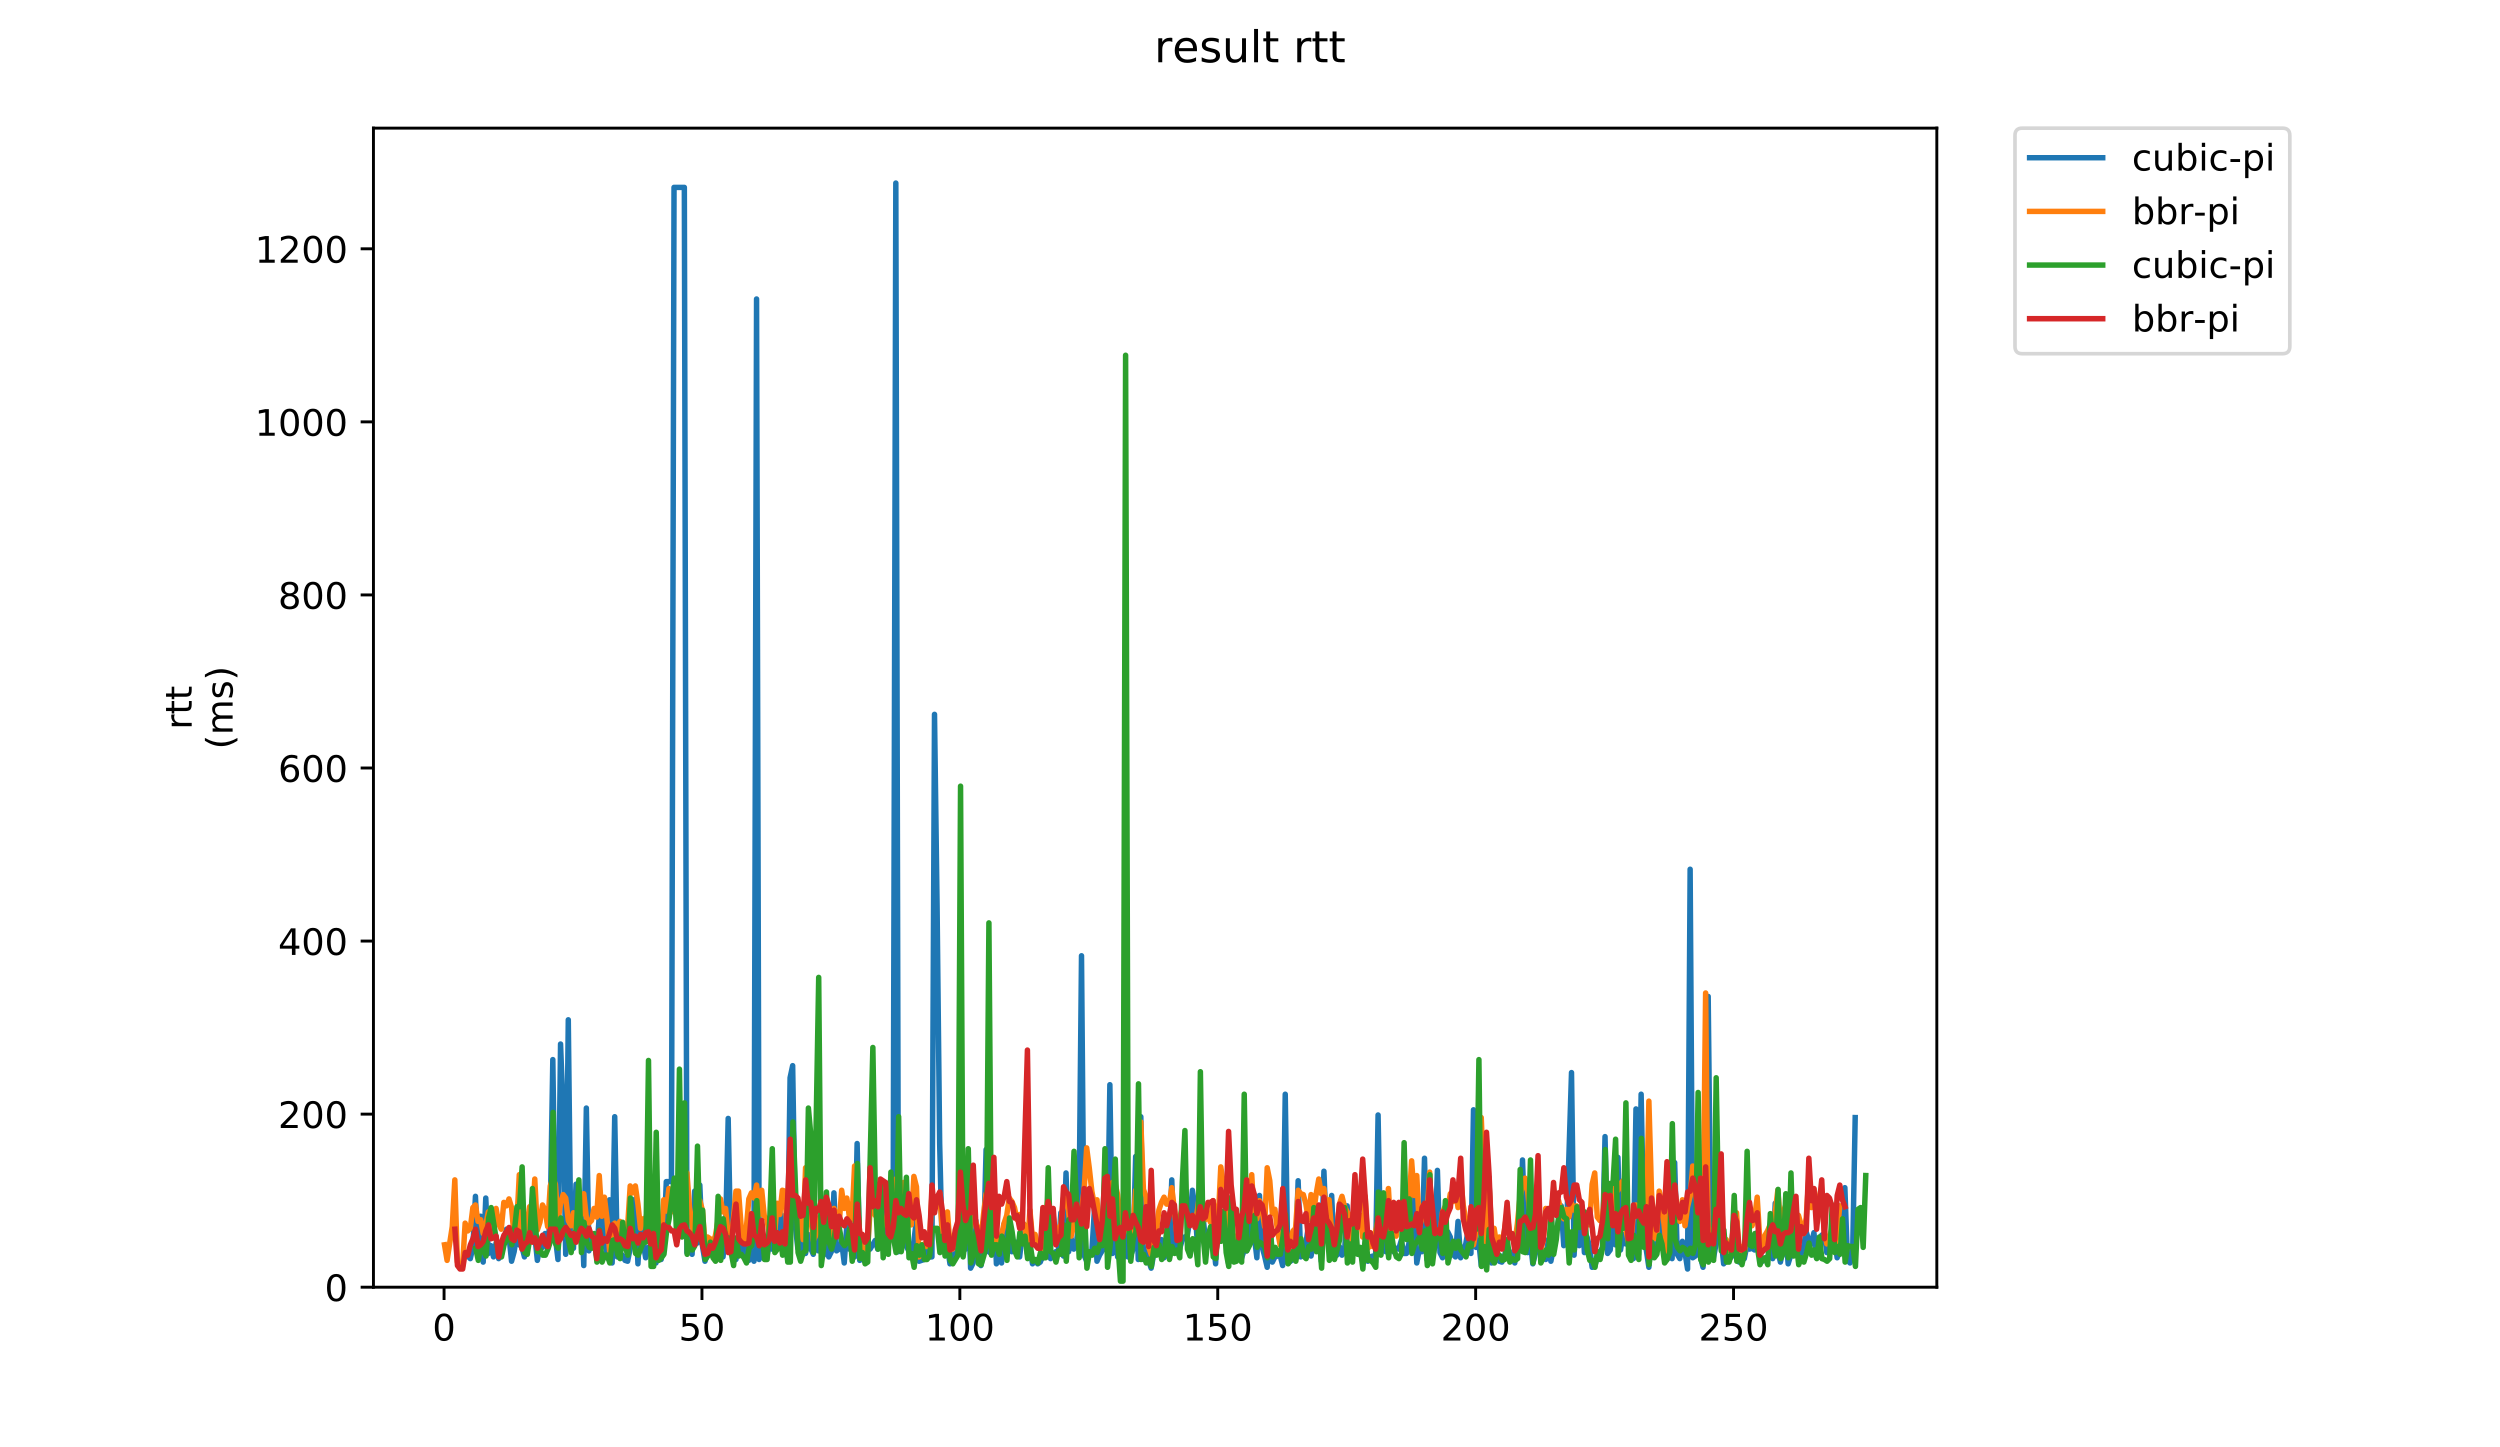 <?xml version="1.0" encoding="utf-8" standalone="no"?>
<!DOCTYPE svg PUBLIC "-//W3C//DTD SVG 1.1//EN"
  "http://www.w3.org/Graphics/SVG/1.1/DTD/svg11.dtd">
<!-- Created with matplotlib (https://matplotlib.org/) -->
<svg height="396pt" version="1.1" viewBox="0 0 684 396" width="684pt" xmlns="http://www.w3.org/2000/svg" xmlns:xlink="http://www.w3.org/1999/xlink">
 <defs>
  <style type="text/css">
*{stroke-linecap:butt;stroke-linejoin:round;}
  </style>
 </defs>
 <g id="figure_1">
  <g id="patch_1">
   <path d="M 0 396 
L 684 396 
L 684 0 
L 0 0 
z
" style="fill:#ffffff;"/>
  </g>
  <g id="axes_1">
   <g id="patch_2">
    <path d="M 102.175 352.174 
L 529.913 352.174 
L 529.913 35.062 
L 102.175 35.062 
z
" style="fill:#ffffff;"/>
   </g>
   <g id="matplotlib.axis_1">
    <g id="xtick_1">
     <g id="line2d_1">
      <defs>
       <path d="M 0 0 
L 0 3.5 
" id="m5f1f2ec9cd" style="stroke:#000000;stroke-width:0.8;"/>
      </defs>
      <g>
       <use style="stroke:#000000;stroke-width:0.8;" x="121.495" xlink:href="#m5f1f2ec9cd" y="352.174"/>
      </g>
     </g>
     <g id="text_1">
      <!-- 0 -->
      <defs>
       <path d="M 31.781 66.406 
Q 24.172 66.406 20.328 58.906 
Q 16.5 51.422 16.5 36.375 
Q 16.5 21.391 20.328 13.891 
Q 24.172 6.391 31.781 6.391 
Q 39.453 6.391 43.281 13.891 
Q 47.125 21.391 47.125 36.375 
Q 47.125 51.422 43.281 58.906 
Q 39.453 66.406 31.781 66.406 
z
M 31.781 74.219 
Q 44.047 74.219 50.516 64.516 
Q 56.984 54.828 56.984 36.375 
Q 56.984 17.969 50.516 8.266 
Q 44.047 -1.422 31.781 -1.422 
Q 19.531 -1.422 13.062 8.266 
Q 6.594 17.969 6.594 36.375 
Q 6.594 54.828 13.062 64.516 
Q 19.531 74.219 31.781 74.219 
z
" id="DejaVuSans-48"/>
      </defs>
      <g transform="translate(118.314 366.773)scale(0.1 -0.1)">
       <use xlink:href="#DejaVuSans-48"/>
      </g>
     </g>
    </g>
    <g id="xtick_2">
     <g id="line2d_2">
      <g>
       <use style="stroke:#000000;stroke-width:0.8;" x="192.055" xlink:href="#m5f1f2ec9cd" y="352.174"/>
      </g>
     </g>
     <g id="text_2">
      <!-- 50 -->
      <defs>
       <path d="M 10.797 72.906 
L 49.516 72.906 
L 49.516 64.594 
L 19.828 64.594 
L 19.828 46.734 
Q 21.969 47.469 24.109 47.828 
Q 26.266 48.188 28.422 48.188 
Q 40.625 48.188 47.75 41.5 
Q 54.891 34.812 54.891 23.391 
Q 54.891 11.625 47.562 5.094 
Q 40.234 -1.422 26.906 -1.422 
Q 22.312 -1.422 17.547 -0.641 
Q 12.797 0.141 7.719 1.703 
L 7.719 11.625 
Q 12.109 9.234 16.797 8.062 
Q 21.484 6.891 26.703 6.891 
Q 35.156 6.891 40.078 11.328 
Q 45.016 15.766 45.016 23.391 
Q 45.016 31 40.078 35.438 
Q 35.156 39.891 26.703 39.891 
Q 22.75 39.891 18.812 39.016 
Q 14.891 38.141 10.797 36.281 
z
" id="DejaVuSans-53"/>
      </defs>
      <g transform="translate(185.693 366.773)scale(0.1 -0.1)">
       <use xlink:href="#DejaVuSans-53"/>
       <use x="63.623" xlink:href="#DejaVuSans-48"/>
      </g>
     </g>
    </g>
    <g id="xtick_3">
     <g id="line2d_3">
      <g>
       <use style="stroke:#000000;stroke-width:0.8;" x="262.615" xlink:href="#m5f1f2ec9cd" y="352.174"/>
      </g>
     </g>
     <g id="text_3">
      <!-- 100 -->
      <defs>
       <path d="M 12.406 8.297 
L 28.516 8.297 
L 28.516 63.922 
L 10.984 60.406 
L 10.984 69.391 
L 28.422 72.906 
L 38.281 72.906 
L 38.281 8.297 
L 54.391 8.297 
L 54.391 0 
L 12.406 0 
z
" id="DejaVuSans-49"/>
      </defs>
      <g transform="translate(253.072 366.773)scale(0.1 -0.1)">
       <use xlink:href="#DejaVuSans-49"/>
       <use x="63.623" xlink:href="#DejaVuSans-48"/>
       <use x="127.246" xlink:href="#DejaVuSans-48"/>
      </g>
     </g>
    </g>
    <g id="xtick_4">
     <g id="line2d_4">
      <g>
       <use style="stroke:#000000;stroke-width:0.8;" x="333.175" xlink:href="#m5f1f2ec9cd" y="352.174"/>
      </g>
     </g>
     <g id="text_4">
      <!-- 150 -->
      <g transform="translate(323.632 366.773)scale(0.1 -0.1)">
       <use xlink:href="#DejaVuSans-49"/>
       <use x="63.623" xlink:href="#DejaVuSans-53"/>
       <use x="127.246" xlink:href="#DejaVuSans-48"/>
      </g>
     </g>
    </g>
    <g id="xtick_5">
     <g id="line2d_5">
      <g>
       <use style="stroke:#000000;stroke-width:0.8;" x="403.736" xlink:href="#m5f1f2ec9cd" y="352.174"/>
      </g>
     </g>
     <g id="text_5">
      <!-- 200 -->
      <defs>
       <path d="M 19.188 8.297 
L 53.609 8.297 
L 53.609 0 
L 7.328 0 
L 7.328 8.297 
Q 12.938 14.109 22.625 23.891 
Q 32.328 33.688 34.812 36.531 
Q 39.547 41.844 41.422 45.531 
Q 43.312 49.219 43.312 52.781 
Q 43.312 58.594 39.234 62.25 
Q 35.156 65.922 28.609 65.922 
Q 23.969 65.922 18.812 64.312 
Q 13.672 62.703 7.812 59.422 
L 7.812 69.391 
Q 13.766 71.781 18.938 73 
Q 24.125 74.219 28.422 74.219 
Q 39.75 74.219 46.484 68.547 
Q 53.219 62.891 53.219 53.422 
Q 53.219 48.922 51.531 44.891 
Q 49.859 40.875 45.406 35.406 
Q 44.188 33.984 37.641 27.219 
Q 31.109 20.453 19.188 8.297 
z
" id="DejaVuSans-50"/>
      </defs>
      <g transform="translate(394.192 366.773)scale(0.1 -0.1)">
       <use xlink:href="#DejaVuSans-50"/>
       <use x="63.623" xlink:href="#DejaVuSans-48"/>
       <use x="127.246" xlink:href="#DejaVuSans-48"/>
      </g>
     </g>
    </g>
    <g id="xtick_6">
     <g id="line2d_6">
      <g>
       <use style="stroke:#000000;stroke-width:0.8;" x="474.296" xlink:href="#m5f1f2ec9cd" y="352.174"/>
      </g>
     </g>
     <g id="text_6">
      <!-- 250 -->
      <g transform="translate(464.752 366.773)scale(0.1 -0.1)">
       <use xlink:href="#DejaVuSans-50"/>
       <use x="63.623" xlink:href="#DejaVuSans-53"/>
       <use x="127.246" xlink:href="#DejaVuSans-48"/>
      </g>
     </g>
    </g>
   </g>
   <g id="matplotlib.axis_2">
    <g id="ytick_1">
     <g id="line2d_7">
      <defs>
       <path d="M 0 0 
L -3.5 0 
" id="m97e4166e4b" style="stroke:#000000;stroke-width:0.8;"/>
      </defs>
      <g>
       <use style="stroke:#000000;stroke-width:0.8;" x="102.175" xlink:href="#m97e4166e4b" y="352.174"/>
      </g>
     </g>
     <g id="text_7">
      <!-- 0 -->
      <g transform="translate(88.813 355.973)scale(0.1 -0.1)">
       <use xlink:href="#DejaVuSans-48"/>
      </g>
     </g>
    </g>
    <g id="ytick_2">
     <g id="line2d_8">
      <g>
       <use style="stroke:#000000;stroke-width:0.8;" x="102.175" xlink:href="#m97e4166e4b" y="304.825"/>
      </g>
     </g>
     <g id="text_8">
      <!-- 200 -->
      <g transform="translate(76.088 308.624)scale(0.1 -0.1)">
       <use xlink:href="#DejaVuSans-50"/>
       <use x="63.623" xlink:href="#DejaVuSans-48"/>
       <use x="127.246" xlink:href="#DejaVuSans-48"/>
      </g>
     </g>
    </g>
    <g id="ytick_3">
     <g id="line2d_9">
      <g>
       <use style="stroke:#000000;stroke-width:0.8;" x="102.175" xlink:href="#m97e4166e4b" y="257.475"/>
      </g>
     </g>
     <g id="text_9">
      <!-- 400 -->
      <defs>
       <path d="M 37.797 64.312 
L 12.891 25.391 
L 37.797 25.391 
z
M 35.203 72.906 
L 47.609 72.906 
L 47.609 25.391 
L 58.016 25.391 
L 58.016 17.188 
L 47.609 17.188 
L 47.609 0 
L 37.797 0 
L 37.797 17.188 
L 4.891 17.188 
L 4.891 26.703 
z
" id="DejaVuSans-52"/>
      </defs>
      <g transform="translate(76.088 261.274)scale(0.1 -0.1)">
       <use xlink:href="#DejaVuSans-52"/>
       <use x="63.623" xlink:href="#DejaVuSans-48"/>
       <use x="127.246" xlink:href="#DejaVuSans-48"/>
      </g>
     </g>
    </g>
    <g id="ytick_4">
     <g id="line2d_10">
      <g>
       <use style="stroke:#000000;stroke-width:0.8;" x="102.175" xlink:href="#m97e4166e4b" y="210.126"/>
      </g>
     </g>
     <g id="text_10">
      <!-- 600 -->
      <defs>
       <path d="M 33.016 40.375 
Q 26.375 40.375 22.484 35.828 
Q 18.609 31.297 18.609 23.391 
Q 18.609 15.531 22.484 10.953 
Q 26.375 6.391 33.016 6.391 
Q 39.656 6.391 43.531 10.953 
Q 47.406 15.531 47.406 23.391 
Q 47.406 31.297 43.531 35.828 
Q 39.656 40.375 33.016 40.375 
z
M 52.594 71.297 
L 52.594 62.312 
Q 48.875 64.062 45.094 64.984 
Q 41.312 65.922 37.594 65.922 
Q 27.828 65.922 22.672 59.328 
Q 17.531 52.734 16.797 39.406 
Q 19.672 43.656 24.016 45.922 
Q 28.375 48.188 33.594 48.188 
Q 44.578 48.188 50.953 41.516 
Q 57.328 34.859 57.328 23.391 
Q 57.328 12.156 50.688 5.359 
Q 44.047 -1.422 33.016 -1.422 
Q 20.359 -1.422 13.672 8.266 
Q 6.984 17.969 6.984 36.375 
Q 6.984 53.656 15.188 63.938 
Q 23.391 74.219 37.203 74.219 
Q 40.922 74.219 44.703 73.484 
Q 48.484 72.75 52.594 71.297 
z
" id="DejaVuSans-54"/>
      </defs>
      <g transform="translate(76.088 213.925)scale(0.1 -0.1)">
       <use xlink:href="#DejaVuSans-54"/>
       <use x="63.623" xlink:href="#DejaVuSans-48"/>
       <use x="127.246" xlink:href="#DejaVuSans-48"/>
      </g>
     </g>
    </g>
    <g id="ytick_5">
     <g id="line2d_11">
      <g>
       <use style="stroke:#000000;stroke-width:0.8;" x="102.175" xlink:href="#m97e4166e4b" y="162.776"/>
      </g>
     </g>
     <g id="text_11">
      <!-- 800 -->
      <defs>
       <path d="M 31.781 34.625 
Q 24.75 34.625 20.719 30.859 
Q 16.703 27.094 16.703 20.516 
Q 16.703 13.922 20.719 10.156 
Q 24.75 6.391 31.781 6.391 
Q 38.812 6.391 42.859 10.172 
Q 46.922 13.969 46.922 20.516 
Q 46.922 27.094 42.891 30.859 
Q 38.875 34.625 31.781 34.625 
z
M 21.922 38.812 
Q 15.578 40.375 12.031 44.719 
Q 8.5 49.078 8.5 55.328 
Q 8.5 64.062 14.719 69.141 
Q 20.953 74.219 31.781 74.219 
Q 42.672 74.219 48.875 69.141 
Q 55.078 64.062 55.078 55.328 
Q 55.078 49.078 51.531 44.719 
Q 48 40.375 41.703 38.812 
Q 48.828 37.156 52.797 32.312 
Q 56.781 27.484 56.781 20.516 
Q 56.781 9.906 50.312 4.234 
Q 43.844 -1.422 31.781 -1.422 
Q 19.734 -1.422 13.25 4.234 
Q 6.781 9.906 6.781 20.516 
Q 6.781 27.484 10.781 32.312 
Q 14.797 37.156 21.922 38.812 
z
M 18.312 54.391 
Q 18.312 48.734 21.844 45.562 
Q 25.391 42.391 31.781 42.391 
Q 38.141 42.391 41.719 45.562 
Q 45.312 48.734 45.312 54.391 
Q 45.312 60.062 41.719 63.234 
Q 38.141 66.406 31.781 66.406 
Q 25.391 66.406 21.844 63.234 
Q 18.312 60.062 18.312 54.391 
z
" id="DejaVuSans-56"/>
      </defs>
      <g transform="translate(76.088 166.575)scale(0.1 -0.1)">
       <use xlink:href="#DejaVuSans-56"/>
       <use x="63.623" xlink:href="#DejaVuSans-48"/>
       <use x="127.246" xlink:href="#DejaVuSans-48"/>
      </g>
     </g>
    </g>
    <g id="ytick_6">
     <g id="line2d_12">
      <g>
       <use style="stroke:#000000;stroke-width:0.8;" x="102.175" xlink:href="#m97e4166e4b" y="115.426"/>
      </g>
     </g>
     <g id="text_12">
      <!-- 1000 -->
      <g transform="translate(69.725 119.226)scale(0.1 -0.1)">
       <use xlink:href="#DejaVuSans-49"/>
       <use x="63.623" xlink:href="#DejaVuSans-48"/>
       <use x="127.246" xlink:href="#DejaVuSans-48"/>
       <use x="190.869" xlink:href="#DejaVuSans-48"/>
      </g>
     </g>
    </g>
    <g id="ytick_7">
     <g id="line2d_13">
      <g>
       <use style="stroke:#000000;stroke-width:0.8;" x="102.175" xlink:href="#m97e4166e4b" y="68.077"/>
      </g>
     </g>
     <g id="text_13">
      <!-- 1200 -->
      <g transform="translate(69.725 71.876)scale(0.1 -0.1)">
       <use xlink:href="#DejaVuSans-49"/>
       <use x="63.623" xlink:href="#DejaVuSans-50"/>
       <use x="127.246" xlink:href="#DejaVuSans-48"/>
       <use x="190.869" xlink:href="#DejaVuSans-48"/>
      </g>
     </g>
    </g>
    <g id="text_14">
     <!-- rtt -->
     <defs>
      <path d="M 41.109 46.297 
Q 39.594 47.172 37.812 47.578 
Q 36.031 48 33.891 48 
Q 26.266 48 22.188 43.047 
Q 18.109 38.094 18.109 28.812 
L 18.109 0 
L 9.078 0 
L 9.078 54.688 
L 18.109 54.688 
L 18.109 46.188 
Q 20.953 51.172 25.484 53.578 
Q 30.031 56 36.531 56 
Q 37.453 56 38.578 55.875 
Q 39.703 55.766 41.062 55.516 
z
" id="DejaVuSans-114"/>
      <path d="M 18.312 70.219 
L 18.312 54.688 
L 36.812 54.688 
L 36.812 47.703 
L 18.312 47.703 
L 18.312 18.016 
Q 18.312 11.328 20.141 9.422 
Q 21.969 7.516 27.594 7.516 
L 36.812 7.516 
L 36.812 0 
L 27.594 0 
Q 17.188 0 13.234 3.875 
Q 9.281 7.766 9.281 18.016 
L 9.281 47.703 
L 2.688 47.703 
L 2.688 54.688 
L 9.281 54.688 
L 9.281 70.219 
z
" id="DejaVuSans-116"/>
     </defs>
     <g transform="translate(52.448 199.594)rotate(-90)scale(0.1 -0.1)">
      <use xlink:href="#DejaVuSans-114"/>
      <use x="41.113" xlink:href="#DejaVuSans-116"/>
      <use x="80.322" xlink:href="#DejaVuSans-116"/>
     </g>
     <!-- (ms) -->
     <defs>
      <path d="M 31 75.875 
Q 24.469 64.656 21.281 53.656 
Q 18.109 42.672 18.109 31.391 
Q 18.109 20.125 21.312 9.062 
Q 24.516 -2 31 -13.188 
L 23.188 -13.188 
Q 15.875 -1.703 12.234 9.375 
Q 8.594 20.453 8.594 31.391 
Q 8.594 42.281 12.203 53.312 
Q 15.828 64.359 23.188 75.875 
z
" id="DejaVuSans-40"/>
      <path d="M 52 44.188 
Q 55.375 50.25 60.062 53.125 
Q 64.75 56 71.094 56 
Q 79.641 56 84.281 50.016 
Q 88.922 44.047 88.922 33.016 
L 88.922 0 
L 79.891 0 
L 79.891 32.719 
Q 79.891 40.578 77.094 44.375 
Q 74.312 48.188 68.609 48.188 
Q 61.625 48.188 57.562 43.547 
Q 53.516 38.922 53.516 30.906 
L 53.516 0 
L 44.484 0 
L 44.484 32.719 
Q 44.484 40.625 41.703 44.406 
Q 38.922 48.188 33.109 48.188 
Q 26.219 48.188 22.156 43.531 
Q 18.109 38.875 18.109 30.906 
L 18.109 0 
L 9.078 0 
L 9.078 54.688 
L 18.109 54.688 
L 18.109 46.188 
Q 21.188 51.219 25.484 53.609 
Q 29.781 56 35.688 56 
Q 41.656 56 45.828 52.969 
Q 50 49.953 52 44.188 
z
" id="DejaVuSans-109"/>
      <path d="M 44.281 53.078 
L 44.281 44.578 
Q 40.484 46.531 36.375 47.5 
Q 32.281 48.484 27.875 48.484 
Q 21.188 48.484 17.844 46.438 
Q 14.5 44.391 14.5 40.281 
Q 14.5 37.156 16.891 35.375 
Q 19.281 33.594 26.516 31.984 
L 29.594 31.297 
Q 39.156 29.25 43.188 25.516 
Q 47.219 21.781 47.219 15.094 
Q 47.219 7.469 41.188 3.016 
Q 35.156 -1.422 24.609 -1.422 
Q 20.219 -1.422 15.453 -0.562 
Q 10.688 0.297 5.422 2 
L 5.422 11.281 
Q 10.406 8.688 15.234 7.391 
Q 20.062 6.109 24.812 6.109 
Q 31.156 6.109 34.562 8.281 
Q 37.984 10.453 37.984 14.406 
Q 37.984 18.062 35.516 20.016 
Q 33.062 21.969 24.703 23.781 
L 21.578 24.516 
Q 13.234 26.266 9.516 29.906 
Q 5.812 33.547 5.812 39.891 
Q 5.812 47.609 11.281 51.797 
Q 16.75 56 26.812 56 
Q 31.781 56 36.172 55.266 
Q 40.578 54.547 44.281 53.078 
z
" id="DejaVuSans-115"/>
      <path d="M 8.016 75.875 
L 15.828 75.875 
Q 23.141 64.359 26.781 53.312 
Q 30.422 42.281 30.422 31.391 
Q 30.422 20.453 26.781 9.375 
Q 23.141 -1.703 15.828 -13.188 
L 8.016 -13.188 
Q 14.5 -2 17.703 9.062 
Q 20.906 20.125 20.906 31.391 
Q 20.906 42.672 17.703 53.656 
Q 14.5 64.656 8.016 75.875 
z
" id="DejaVuSans-41"/>
     </defs>
     <g transform="translate(63.646 204.995)rotate(-90)scale(0.1 -0.1)">
      <use xlink:href="#DejaVuSans-40"/>
      <use x="39.014" xlink:href="#DejaVuSans-109"/>
      <use x="136.426" xlink:href="#DejaVuSans-115"/>
      <use x="188.525" xlink:href="#DejaVuSans-41"/>
     </g>
    </g>
   </g>
   <g id="line2d_14">
    <path clip-path="url(#p54d46add51)" d="M 127.26 342.704 
L 127.966 343.651 
L 128.671 344.361 
L 129.377 341.284 
L 130.082 327.316 
L 130.788 343.651 
L 131.494 332.761 
L 132.199 345.308 
L 132.905 327.789 
L 133.61 342.941 
L 134.316 340.81 
L 135.022 343.888 
L 135.727 340.1 
L 136.433 344.361 
L 137.138 343.415 
L 138.55 336.312 
L 139.255 338.206 
L 139.961 345.072 
L 140.666 342.468 
L 141.372 337.969 
L 142.078 340.574 
L 142.783 341.047 
L 143.489 343.888 
L 144.9 334.418 
L 145.606 335.602 
L 146.311 337.969 
L 147.017 344.835 
L 147.722 340.81 
L 148.428 341.284 
L 149.134 337.496 
L 149.839 341.521 
L 150.545 332.761 
L 151.25 289.91 
L 151.956 338.68 
L 152.662 344.598 
L 153.367 285.648 
L 154.073 304.351 
L 154.778 343.178 
L 155.484 279.019 
L 156.19 341.521 
L 156.895 341.521 
L 157.601 324.001 
L 158.306 335.365 
L 159.012 326.842 
L 159.718 346.255 
L 160.423 303.167 
L 161.129 342.231 
L 161.834 339.153 
L 162.54 339.863 
L 163.246 343.651 
L 163.951 332.524 
L 164.657 341.284 
L 165.362 332.761 
L 166.068 344.125 
L 166.774 328.263 
L 167.479 345.545 
L 168.185 305.535 
L 168.891 343.888 
L 169.596 342.941 
L 170.302 343.415 
L 171.007 344.835 
L 171.713 345.072 
L 172.419 341.521 
L 173.124 333.708 
L 173.83 328.026 
L 174.535 345.782 
L 175.241 333.708 
L 175.947 339.863 
L 176.652 344.125 
L 177.358 341.284 
L 178.063 342.941 
L 178.769 338.443 
L 179.475 345.545 
L 180.18 342.704 
L 180.886 344.598 
L 181.591 340.81 
L 182.297 323.291 
L 183.708 323.291 
L 184.414 51.268 
L 187.236 51.268 
L 187.942 342.704 
L 188.647 337.022 
L 189.353 343.178 
L 190.059 325.895 
L 190.764 340.1 
L 191.47 324.238 
L 192.175 340.81 
L 192.881 345.072 
L 193.587 342.941 
L 194.292 339.39 
L 194.998 342.704 
L 195.703 343.651 
L 196.409 341.284 
L 197.115 337.022 
L 197.82 343.888 
L 198.526 336.549 
L 199.231 306.008 
L 199.937 342.231 
L 200.643 342.941 
L 201.348 344.598 
L 202.054 338.68 
L 202.759 342.231 
L 203.465 337.969 
L 204.171 344.598 
L 204.876 344.835 
L 205.582 341.994 
L 206.287 345.072 
L 206.993 81.808 
L 207.699 344.598 
L 208.404 341.521 
L 209.11 344.361 
L 209.815 343.888 
L 210.521 339.863 
L 211.227 341.757 
L 211.932 341.047 
L 212.638 338.916 
L 213.343 331.104 
L 214.049 340.337 
L 214.755 332.524 
L 215.46 344.125 
L 216.166 294.881 
L 216.871 291.567 
L 217.577 335.128 
L 218.283 341.521 
L 218.988 330.157 
L 219.694 342.941 
L 220.399 342.941 
L 221.105 337.733 
L 221.811 341.521 
L 222.516 343.178 
L 223.222 337.259 
L 223.927 342.231 
L 224.633 340.337 
L 225.339 343.415 
L 226.044 338.916 
L 226.75 343.888 
L 227.455 342.468 
L 228.161 326.369 
L 228.867 342.231 
L 229.572 341.757 
L 230.278 339.863 
L 230.983 345.545 
L 231.689 335.365 
L 232.395 341.757 
L 233.1 341.757 
L 233.806 343.888 
L 234.511 312.874 
L 235.217 344.835 
L 235.923 344.361 
L 236.628 343.415 
L 237.334 340.574 
L 238.039 341.757 
L 239.451 339.39 
L 240.156 341.757 
L 240.862 324.001 
L 241.567 328.499 
L 242.273 338.206 
L 242.979 323.764 
L 244.39 323.764 
L 245.095 50.084 
L 245.801 342.468 
L 246.507 337.969 
L 247.212 340.574 
L 247.918 340.81 
L 248.623 342.231 
L 249.329 342.941 
L 250.035 339.627 
L 250.74 333.708 
L 251.446 345.072 
L 252.857 344.598 
L 253.563 340.81 
L 254.268 343.888 
L 254.974 343.888 
L 255.679 195.447 
L 256.385 248.005 
L 257.091 312.874 
L 257.796 341.994 
L 258.502 341.994 
L 259.207 341.047 
L 259.913 345.782 
L 260.619 343.888 
L 261.324 342.704 
L 262.03 341.757 
L 262.735 341.284 
L 263.441 334.181 
L 264.147 341.757 
L 264.852 326.842 
L 265.558 346.966 
L 266.263 345.545 
L 266.969 333.945 
L 267.675 344.598 
L 268.38 346.255 
L 269.086 342.231 
L 269.791 314.531 
L 270.497 342.468 
L 271.203 342.941 
L 271.908 328.026 
L 272.614 345.782 
L 273.319 342.231 
L 274.025 345.545 
L 274.731 334.892 
L 275.436 340.574 
L 276.142 337.022 
L 276.847 342.468 
L 277.553 341.757 
L 278.259 339.863 
L 278.964 343.888 
L 279.67 337.969 
L 280.375 335.128 
L 281.081 342.941 
L 281.787 341.284 
L 282.492 345.782 
L 283.198 344.835 
L 283.903 345.782 
L 284.609 345.308 
L 285.315 343.651 
L 286.02 339.39 
L 286.726 340.81 
L 287.431 344.361 
L 288.137 343.178 
L 288.843 342.468 
L 289.548 342.468 
L 290.254 331.814 
L 290.959 343.651 
L 291.665 320.923 
L 292.371 342.468 
L 293.076 338.916 
L 293.782 341.757 
L 294.487 340.337 
L 295.193 333.945 
L 295.899 261.5 
L 296.604 343.415 
L 297.31 345.072 
L 298.015 342.468 
L 298.721 342.704 
L 299.427 331.104 
L 300.132 345.072 
L 300.838 343.415 
L 301.543 342.231 
L 302.249 341.521 
L 302.955 341.521 
L 303.66 296.775 
L 304.366 342.941 
L 305.071 324.238 
L 305.777 343.888 
L 306.483 340.337 
L 307.188 344.361 
L 307.894 323.054 
L 308.599 343.888 
L 309.305 343.651 
L 310.011 341.757 
L 310.716 316.425 
L 311.422 344.598 
L 312.127 305.535 
L 312.833 344.598 
L 313.539 341.521 
L 314.244 344.835 
L 314.95 346.966 
L 315.655 343.178 
L 316.361 338.206 
L 317.067 343.178 
L 317.772 339.153 
L 318.478 344.125 
L 319.183 343.178 
L 319.889 341.994 
L 320.595 322.817 
L 321.3 342.704 
L 322.006 335.128 
L 322.711 341.757 
L 323.417 339.39 
L 324.123 338.443 
L 324.828 338.206 
L 325.534 333.708 
L 326.239 325.658 
L 326.945 330.393 
L 327.651 341.047 
L 328.356 330.393 
L 329.062 332.051 
L 329.767 338.916 
L 330.473 340.337 
L 331.179 337.259 
L 331.884 338.68 
L 332.59 345.782 
L 333.295 330.393 
L 334.707 328.973 
L 335.412 329.21 
L 336.118 345.545 
L 336.823 344.125 
L 337.529 340.574 
L 338.235 344.361 
L 338.94 338.206 
L 339.646 344.361 
L 340.351 342.231 
L 341.057 342.231 
L 341.763 324.948 
L 342.468 339.627 
L 343.174 338.206 
L 343.879 344.125 
L 344.585 327.079 
L 345.291 341.047 
L 345.996 343.651 
L 346.702 346.729 
L 347.407 335.128 
L 348.113 345.308 
L 348.819 343.888 
L 350.23 343.415 
L 350.935 346.255 
L 351.641 299.379 
L 352.347 345.545 
L 353.758 344.598 
L 354.463 343.651 
L 355.169 323.054 
L 355.875 343.888 
L 356.58 342.704 
L 357.286 340.337 
L 357.991 335.365 
L 358.697 343.651 
L 359.403 340.1 
L 360.108 338.916 
L 360.814 332.287 
L 361.519 345.072 
L 362.225 320.45 
L 362.931 338.443 
L 363.636 338.68 
L 364.342 327.079 
L 365.047 342.941 
L 365.753 343.415 
L 366.459 341.047 
L 367.164 343.415 
L 367.87 342.468 
L 368.575 329.92 
L 369.281 341.757 
L 369.987 342.231 
L 370.692 340.1 
L 371.398 342.704 
L 372.103 343.178 
L 372.809 344.361 
L 373.515 344.125 
L 374.22 345.072 
L 374.926 343.888 
L 375.631 343.651 
L 376.337 345.308 
L 377.043 305.061 
L 377.748 343.178 
L 378.454 338.68 
L 379.159 342.468 
L 379.865 335.839 
L 380.571 340.574 
L 381.276 342.468 
L 381.982 341.521 
L 382.687 341.757 
L 383.393 339.39 
L 384.099 342.941 
L 384.804 342.941 
L 385.51 340.1 
L 386.215 336.549 
L 386.921 327.316 
L 387.627 345.545 
L 388.332 341.757 
L 389.038 342.468 
L 389.743 316.899 
L 390.449 344.598 
L 391.155 329.21 
L 391.86 344.361 
L 392.566 340.81 
L 393.272 320.213 
L 393.977 342.704 
L 394.683 344.125 
L 395.388 337.733 
L 396.094 337.022 
L 396.8 338.443 
L 397.505 343.178 
L 398.211 343.888 
L 398.916 334.181 
L 399.622 344.125 
L 401.033 340.337 
L 401.739 336.312 
L 402.444 342.941 
L 403.15 303.641 
L 403.856 341.284 
L 404.561 339.39 
L 405.267 346.255 
L 405.972 342.704 
L 406.678 344.125 
L 407.384 322.107 
L 408.089 345.545 
L 408.795 345.308 
L 409.5 344.125 
L 410.206 345.072 
L 410.912 345.308 
L 411.617 343.651 
L 412.323 341.047 
L 413.028 342.468 
L 413.734 343.415 
L 414.44 345.545 
L 415.145 336.786 
L 415.851 341.284 
L 416.556 317.372 
L 417.262 337.733 
L 417.968 342.704 
L 418.673 339.39 
L 419.379 345.782 
L 420.084 342.941 
L 420.79 335.365 
L 421.496 342.941 
L 422.201 342.941 
L 422.907 344.598 
L 423.612 339.153 
L 424.318 345.072 
L 425.024 341.521 
L 425.729 337.022 
L 426.435 333.945 
L 427.14 329.92 
L 427.846 340.81 
L 428.552 338.68 
L 429.963 293.461 
L 430.668 343.415 
L 431.374 330.867 
L 432.08 340.81 
L 432.785 329.92 
L 433.491 342.704 
L 434.196 338.443 
L 434.902 341.047 
L 435.608 346.729 
L 436.313 346.492 
L 437.019 343.888 
L 437.724 342.704 
L 438.43 341.284 
L 439.136 310.98 
L 439.841 342.941 
L 440.547 341.994 
L 441.252 334.655 
L 441.958 340.574 
L 442.664 316.662 
L 443.369 341.994 
L 444.075 337.733 
L 444.78 340.337 
L 445.486 337.496 
L 446.192 344.361 
L 446.897 344.361 
L 447.603 303.404 
L 448.308 343.178 
L 449.014 299.379 
L 449.72 335.128 
L 450.425 341.994 
L 451.131 346.729 
L 451.836 337.733 
L 452.542 341.284 
L 453.248 340.337 
L 453.953 341.284 
L 454.659 332.998 
L 455.364 340.337 
L 456.07 344.598 
L 456.776 332.998 
L 457.481 344.361 
L 458.187 318.083 
L 458.892 343.178 
L 459.598 344.361 
L 460.304 339.627 
L 461.009 342.704 
L 461.715 347.202 
L 462.42 237.825 
L 463.126 344.125 
L 463.832 343.651 
L 464.537 341.047 
L 465.948 346.729 
L 466.654 328.499 
L 467.36 272.627 
L 468.065 338.206 
L 468.771 344.361 
L 469.476 340.574 
L 470.182 326.132 
L 470.888 338.916 
L 471.593 345.782 
L 472.299 344.835 
L 473.004 344.598 
L 473.71 343.888 
L 474.416 342.704 
L 475.121 341.047 
L 475.827 345.308 
L 476.532 343.651 
L 477.238 344.361 
L 477.944 340.81 
L 478.649 341.757 
L 479.355 341.521 
L 480.06 341.994 
L 480.766 337.259 
L 481.472 342.704 
L 482.177 345.072 
L 482.883 344.361 
L 483.588 343.888 
L 484.294 342.704 
L 485 344.361 
L 485.705 329.21 
L 486.411 342.231 
L 487.116 345.308 
L 487.822 342.231 
L 488.528 336.312 
L 489.233 345.782 
L 489.939 343.415 
L 490.644 334.655 
L 491.35 340.81 
L 492.056 342.468 
L 492.761 343.178 
L 493.467 341.047 
L 494.172 337.022 
L 494.878 339.39 
L 495.584 340.337 
L 496.289 337.259 
L 496.995 344.125 
L 497.7 342.704 
L 498.406 337.969 
L 499.112 337.496 
L 499.817 342.704 
L 501.228 341.284 
L 501.934 338.68 
L 502.64 344.125 
L 504.051 340.574 
L 504.756 324.948 
L 505.462 344.835 
L 506.168 345.545 
L 506.873 343.415 
L 507.579 305.772 
L 507.579 305.772 
" style="fill:none;stroke:#1f77b4;stroke-linecap:square;stroke-width:1.5;"/>
   </g>
   <g id="line2d_15">
    <path clip-path="url(#p54d46add51)" d="M 121.618 340.574 
L 122.324 344.835 
L 123.735 335.602 
L 124.44 322.817 
L 125.146 345.308 
L 125.852 346.492 
L 126.557 346.492 
L 127.263 334.655 
L 127.968 336.786 
L 128.674 336.075 
L 129.38 330.393 
L 130.085 329.683 
L 130.791 334.181 
L 131.496 333.708 
L 132.202 337.496 
L 132.908 335.128 
L 133.613 331.577 
L 134.319 331.814 
L 135.024 337.496 
L 135.73 330.63 
L 136.436 334.892 
L 137.141 336.312 
L 137.847 328.973 
L 138.552 329.92 
L 139.258 328.026 
L 139.964 330.393 
L 140.669 338.443 
L 141.375 335.128 
L 142.081 321.397 
L 142.786 339.153 
L 143.492 338.916 
L 144.197 334.892 
L 144.903 330.157 
L 145.609 335.128 
L 146.314 322.581 
L 147.02 336.549 
L 147.725 334.418 
L 148.431 329.683 
L 149.137 331.104 
L 149.842 335.602 
L 150.548 324.475 
L 151.253 322.344 
L 151.959 324.001 
L 152.665 334.181 
L 153.37 329.21 
L 154.076 326.842 
L 154.781 327.789 
L 155.487 333.945 
L 156.193 335.365 
L 156.898 331.814 
L 157.604 337.496 
L 158.309 329.683 
L 159.015 332.287 
L 159.721 326.605 
L 160.426 333.234 
L 161.132 334.655 
L 161.837 333.945 
L 162.543 330.63 
L 163.249 332.998 
L 163.954 321.634 
L 164.66 332.761 
L 165.365 327.552 
L 166.071 333.471 
L 166.777 342.231 
L 167.482 339.627 
L 168.188 334.655 
L 168.893 336.312 
L 169.599 334.181 
L 170.305 340.81 
L 171.01 337.733 
L 171.716 335.602 
L 172.421 324.475 
L 173.127 326.369 
L 173.833 324.475 
L 174.538 329.446 
L 175.244 336.075 
L 175.949 333.471 
L 176.655 333.708 
L 177.361 330.157 
L 178.066 331.577 
L 178.772 333.945 
L 179.477 340.574 
L 180.183 341.284 
L 180.889 339.627 
L 181.594 328.263 
L 182.3 331.34 
L 183.005 325.185 
L 183.711 331.577 
L 184.417 324.475 
L 185.122 332.998 
L 185.828 329.683 
L 186.533 336.549 
L 187.239 322.581 
L 187.945 320.923 
L 188.65 330.393 
L 190.061 339.153 
L 190.767 332.051 
L 191.473 328.499 
L 192.178 331.104 
L 192.884 340.337 
L 193.589 338.443 
L 194.295 338.916 
L 195.001 339.863 
L 195.706 338.206 
L 196.412 334.181 
L 197.117 328.026 
L 197.823 331.577 
L 198.529 330.63 
L 199.234 338.443 
L 199.94 340.1 
L 200.645 333.708 
L 201.351 325.895 
L 202.057 325.895 
L 202.762 335.365 
L 203.468 339.863 
L 204.173 336.312 
L 204.879 328.026 
L 205.585 326.369 
L 206.29 327.789 
L 206.996 324.238 
L 207.701 332.524 
L 208.407 325.658 
L 209.113 332.761 
L 209.818 333.471 
L 210.524 337.969 
L 211.229 331.577 
L 211.935 337.733 
L 212.641 329.21 
L 213.346 332.287 
L 214.052 325.658 
L 214.757 325.895 
L 215.463 339.627 
L 216.169 315.952 
L 216.874 321.397 
L 217.58 332.287 
L 218.285 330.393 
L 218.991 334.181 
L 219.697 339.153 
L 220.402 319.503 
L 221.108 327.552 
L 221.813 332.998 
L 222.519 339.39 
L 223.225 337.969 
L 223.93 333.234 
L 224.636 332.761 
L 225.341 337.969 
L 226.047 333.234 
L 226.753 339.39 
L 227.458 340.81 
L 228.164 330.63 
L 228.869 332.524 
L 229.575 335.128 
L 230.281 325.658 
L 230.986 330.63 
L 231.692 327.789 
L 232.397 332.998 
L 233.103 333.708 
L 233.809 319.029 
L 235.22 337.733 
L 236.631 344.835 
L 237.337 342.468 
L 238.042 331.104 
L 238.748 328.973 
L 239.453 332.524 
L 240.159 325.185 
L 240.865 330.63 
L 241.57 333.708 
L 242.276 335.128 
L 242.981 334.655 
L 243.687 333.945 
L 244.393 335.365 
L 245.098 322.581 
L 245.804 330.867 
L 246.509 327.552 
L 247.215 323.528 
L 247.921 331.104 
L 248.626 327.552 
L 249.332 335.128 
L 250.037 321.87 
L 250.743 324.711 
L 251.449 343.888 
L 252.154 342.468 
L 252.86 340.337 
L 253.565 341.047 
L 254.271 340.574 
L 254.977 326.842 
L 255.682 328.026 
L 256.388 329.446 
L 257.093 326.369 
L 257.799 336.786 
L 258.505 341.047 
L 259.21 331.577 
L 259.916 340.574 
L 260.621 341.757 
L 261.327 339.153 
L 262.033 339.39 
L 262.738 334.181 
L 263.444 338.916 
L 264.149 336.786 
L 264.855 328.026 
L 265.561 336.075 
L 266.266 330.157 
L 266.972 334.418 
L 267.677 336.549 
L 268.383 339.39 
L 269.089 332.287 
L 269.794 326.605 
L 270.5 325.185 
L 271.205 333.708 
L 271.911 333.945 
L 272.617 340.1 
L 273.322 338.68 
L 274.028 337.733 
L 274.733 334.655 
L 275.439 332.524 
L 276.145 327.789 
L 276.85 328.736 
L 277.556 330.393 
L 278.261 333.708 
L 278.967 332.287 
L 279.673 334.181 
L 280.378 335.602 
L 281.084 341.757 
L 281.789 331.104 
L 282.495 338.916 
L 283.201 337.733 
L 283.906 340.81 
L 284.612 339.627 
L 285.317 342.231 
L 286.023 333.945 
L 286.729 328.026 
L 287.434 337.496 
L 288.14 332.524 
L 288.845 339.153 
L 289.551 336.075 
L 290.257 335.128 
L 290.962 327.789 
L 291.668 326.605 
L 292.373 331.577 
L 293.079 338.206 
L 293.785 335.128 
L 294.49 331.104 
L 295.196 331.104 
L 295.901 330.867 
L 296.607 325.658 
L 297.313 314.058 
L 298.018 319.503 
L 298.724 325.895 
L 299.429 329.683 
L 300.135 328.263 
L 300.841 338.68 
L 301.546 337.969 
L 302.252 328.973 
L 302.957 328.499 
L 303.663 332.051 
L 304.369 323.528 
L 305.074 323.764 
L 305.78 326.842 
L 307.191 338.206 
L 307.897 334.181 
L 308.602 335.602 
L 309.308 338.68 
L 310.013 335.602 
L 310.719 325.658 
L 311.425 329.92 
L 312.13 306.955 
L 312.836 325.422 
L 313.541 327.316 
L 314.247 341.047 
L 314.953 343.178 
L 315.658 335.365 
L 316.364 337.022 
L 317.069 331.104 
L 317.775 328.973 
L 318.481 327.552 
L 319.186 329.446 
L 319.892 329.446 
L 320.597 324.948 
L 321.303 330.867 
L 322.009 337.733 
L 322.714 333.234 
L 323.42 330.867 
L 324.125 327.789 
L 324.831 332.998 
L 325.537 334.655 
L 326.242 334.418 
L 326.948 335.365 
L 327.653 330.867 
L 328.359 325.422 
L 329.065 331.34 
L 329.77 333.708 
L 330.476 332.051 
L 331.181 334.418 
L 331.887 328.499 
L 332.593 333.945 
L 333.298 333.945 
L 334.004 319.266 
L 334.709 324.001 
L 335.415 324.711 
L 336.121 338.206 
L 336.826 328.026 
L 337.532 341.521 
L 338.237 338.206 
L 338.943 338.68 
L 339.649 338.443 
L 340.354 325.895 
L 341.765 328.736 
L 342.471 321.397 
L 343.177 333.708 
L 343.882 333.471 
L 344.588 328.499 
L 345.293 331.104 
L 345.999 335.602 
L 346.705 319.503 
L 347.41 323.054 
L 348.116 332.051 
L 348.821 330.867 
L 349.527 336.786 
L 350.233 340.574 
L 351.644 334.655 
L 352.349 342.231 
L 353.055 339.153 
L 353.761 336.786 
L 354.466 336.075 
L 355.172 325.658 
L 355.877 326.605 
L 356.583 326.842 
L 357.289 329.446 
L 357.994 333.708 
L 358.7 326.842 
L 359.405 331.814 
L 360.111 326.605 
L 360.817 322.581 
L 361.522 326.605 
L 362.228 325.185 
L 362.933 331.104 
L 363.639 328.263 
L 364.345 337.022 
L 365.05 339.39 
L 365.756 337.022 
L 366.462 329.446 
L 367.167 327.316 
L 367.873 330.157 
L 368.578 331.577 
L 369.284 332.524 
L 369.99 339.627 
L 370.695 325.895 
L 371.401 335.128 
L 372.106 332.524 
L 372.812 338.443 
L 373.518 327.316 
L 374.223 341.521 
L 374.929 340.81 
L 375.634 341.047 
L 376.34 337.022 
L 377.046 333.708 
L 377.751 337.022 
L 378.457 332.051 
L 379.162 332.051 
L 379.868 325.185 
L 380.574 337.259 
L 381.279 335.839 
L 381.985 338.206 
L 382.69 329.683 
L 383.396 330.157 
L 384.102 327.789 
L 384.807 328.736 
L 385.513 329.92 
L 386.218 317.609 
L 386.924 327.079 
L 387.63 321.634 
L 388.335 335.839 
L 389.746 330.63 
L 390.452 332.524 
L 391.158 320.687 
L 391.863 339.863 
L 392.569 337.496 
L 393.274 336.549 
L 393.98 337.969 
L 394.686 331.577 
L 395.391 330.157 
L 396.097 330.867 
L 396.802 326.605 
L 397.508 328.736 
L 398.214 325.895 
L 398.919 330.393 
L 399.625 321.87 
L 400.33 329.683 
L 401.036 333.708 
L 401.742 336.075 
L 402.447 334.655 
L 403.153 340.574 
L 403.858 336.786 
L 404.564 332.051 
L 405.27 305.772 
L 406.681 341.757 
L 407.386 323.764 
L 408.092 336.549 
L 408.798 336.075 
L 409.503 340.81 
L 410.209 338.443 
L 410.914 340.337 
L 411.62 336.549 
L 412.326 331.577 
L 413.031 337.969 
L 413.737 338.206 
L 414.442 340.337 
L 415.148 334.892 
L 415.854 327.789 
L 416.559 324.475 
L 417.265 322.344 
L 417.97 325.895 
L 418.676 333.471 
L 419.382 336.549 
L 420.087 334.655 
L 420.793 331.814 
L 421.498 342.468 
L 422.204 339.39 
L 422.91 330.63 
L 424.321 332.524 
L 425.026 326.132 
L 425.732 329.446 
L 426.438 328.499 
L 427.143 331.577 
L 427.849 333.471 
L 428.554 330.867 
L 429.26 332.998 
L 429.966 329.21 
L 430.671 331.104 
L 431.377 329.92 
L 432.082 335.128 
L 432.788 333.234 
L 433.494 335.602 
L 434.199 334.892 
L 434.905 335.128 
L 435.61 324.001 
L 436.316 320.923 
L 437.022 332.998 
L 437.727 333.945 
L 438.433 333.471 
L 439.138 323.528 
L 439.844 329.92 
L 440.55 328.499 
L 441.255 332.761 
L 441.961 324.238 
L 442.666 325.658 
L 443.372 323.764 
L 444.078 323.054 
L 444.783 336.075 
L 445.489 339.627 
L 446.194 340.1 
L 446.9 331.814 
L 447.606 329.683 
L 449.017 335.128 
L 449.722 333.945 
L 450.428 334.181 
L 451.134 301.273 
L 451.839 325.658 
L 452.545 338.916 
L 453.25 338.206 
L 453.956 325.895 
L 454.662 328.736 
L 456.073 342.941 
L 456.778 327.552 
L 457.484 335.602 
L 458.19 324.475 
L 458.895 333.234 
L 459.601 334.181 
L 460.306 328.263 
L 461.012 335.365 
L 461.718 330.157 
L 462.423 327.316 
L 463.129 319.029 
L 463.834 325.895 
L 464.54 331.104 
L 465.951 335.128 
L 466.657 271.68 
L 467.362 339.863 
L 468.068 336.549 
L 468.774 338.916 
L 469.479 329.21 
L 470.185 335.365 
L 470.89 326.605 
L 471.596 339.39 
L 472.302 339.153 
L 473.007 342.231 
L 473.713 341.521 
L 474.418 332.998 
L 475.124 331.814 
L 475.83 343.178 
L 476.535 341.047 
L 477.241 342.941 
L 477.946 337.259 
L 478.652 333.471 
L 479.358 335.365 
L 480.063 333.234 
L 480.769 327.552 
L 481.474 339.153 
L 482.18 341.757 
L 482.886 337.969 
L 483.591 336.786 
L 484.297 335.128 
L 485.002 335.602 
L 485.708 331.577 
L 486.414 325.658 
L 487.119 334.892 
L 487.825 331.814 
L 488.53 329.92 
L 489.236 334.892 
L 489.942 331.34 
L 490.647 334.418 
L 491.353 332.761 
L 492.058 332.524 
L 493.47 337.496 
L 494.175 333.234 
L 494.881 322.344 
L 495.586 330.393 
L 496.292 325.422 
L 496.998 328.263 
L 497.703 329.92 
L 498.409 328.499 
L 499.114 336.549 
L 499.82 340.337 
L 500.526 338.916 
L 501.231 336.075 
L 501.937 341.284 
L 502.642 337.733 
L 503.348 329.92 
L 503.348 329.92 
" style="fill:none;stroke:#ff7f0e;stroke-linecap:square;stroke-width:1.5;"/>
   </g>
   <g id="line2d_16">
    <path clip-path="url(#p54d46add51)" d="M 130.152 341.521 
L 130.857 344.835 
L 131.563 340.81 
L 132.974 343.651 
L 133.68 333.234 
L 134.385 330.393 
L 136.502 343.651 
L 137.208 343.888 
L 137.913 340.574 
L 139.324 337.496 
L 140.03 340.574 
L 140.736 336.786 
L 141.441 330.157 
L 142.147 330.157 
L 142.852 319.266 
L 143.558 342.704 
L 144.264 343.178 
L 144.969 338.68 
L 145.675 325.185 
L 147.086 342.468 
L 147.792 341.994 
L 148.497 343.415 
L 149.203 343.415 
L 149.908 341.757 
L 150.614 339.627 
L 151.32 304.351 
L 152.025 340.337 
L 152.731 341.521 
L 153.436 333.234 
L 154.142 337.733 
L 154.848 336.075 
L 156.259 342.704 
L 156.964 337.969 
L 157.67 336.549 
L 158.376 322.817 
L 159.081 342.704 
L 159.787 334.418 
L 160.492 339.863 
L 161.198 341.284 
L 161.904 341.521 
L 162.609 337.496 
L 163.315 345.308 
L 164.02 336.549 
L 164.726 345.308 
L 165.432 343.415 
L 166.137 343.415 
L 166.843 345.545 
L 167.548 339.39 
L 168.254 339.153 
L 168.96 343.178 
L 169.665 344.361 
L 170.371 334.418 
L 171.076 341.284 
L 171.782 343.415 
L 172.488 327.789 
L 173.193 338.443 
L 173.899 342.941 
L 174.604 343.415 
L 176.016 339.863 
L 176.721 339.863 
L 177.427 290.146 
L 178.132 346.492 
L 178.838 346.492 
L 179.544 309.796 
L 180.249 344.835 
L 180.955 344.125 
L 181.66 343.178 
L 182.366 337.022 
L 183.072 333.471 
L 184.483 322.344 
L 185.188 339.627 
L 185.894 292.514 
L 186.6 338.443 
L 187.305 301.747 
L 188.011 343.178 
L 188.716 339.863 
L 189.422 341.994 
L 190.128 340.81 
L 190.833 313.584 
L 191.539 339.153 
L 192.244 331.104 
L 192.95 344.598 
L 193.656 343.651 
L 194.361 339.863 
L 195.067 344.125 
L 195.772 345.072 
L 196.478 327.316 
L 197.184 344.835 
L 197.889 333.471 
L 198.595 339.627 
L 199.3 338.68 
L 200.712 346.255 
L 201.417 338.68 
L 202.123 343.651 
L 202.828 343.178 
L 203.534 344.125 
L 204.24 345.545 
L 204.945 341.521 
L 205.651 340.81 
L 206.356 335.602 
L 207.062 328.499 
L 207.768 340.81 
L 208.473 336.549 
L 209.179 344.598 
L 209.884 344.598 
L 210.59 334.181 
L 211.296 314.295 
L 212.001 342.704 
L 212.707 341.757 
L 213.412 337.733 
L 214.118 343.415 
L 214.824 337.969 
L 215.529 345.308 
L 216.235 345.308 
L 216.94 306.955 
L 218.352 342.704 
L 219.057 345.072 
L 219.763 342.704 
L 220.468 342.231 
L 221.174 303.167 
L 221.88 310.98 
L 222.585 342.704 
L 223.291 307.902 
L 223.996 267.419 
L 224.702 346.255 
L 225.408 340.81 
L 226.113 326.132 
L 226.819 339.863 
L 227.525 341.757 
L 228.23 339.153 
L 228.936 333.234 
L 229.641 336.075 
L 230.347 339.863 
L 231.053 340.81 
L 231.758 339.863 
L 232.464 336.312 
L 233.169 345.072 
L 233.875 340.337 
L 234.581 318.319 
L 235.286 344.361 
L 235.992 342.704 
L 236.697 345.782 
L 237.403 345.308 
L 238.814 286.595 
L 239.52 327.789 
L 240.225 341.757 
L 240.931 323.528 
L 241.637 344.125 
L 242.342 338.443 
L 243.048 343.178 
L 243.753 320.687 
L 244.459 338.68 
L 245.165 342.704 
L 245.87 305.535 
L 246.576 342.468 
L 247.281 338.68 
L 247.987 322.107 
L 248.693 344.125 
L 249.398 342.941 
L 250.104 346.729 
L 250.809 340.81 
L 251.515 343.415 
L 252.221 340.574 
L 252.926 344.598 
L 253.632 344.598 
L 254.337 343.651 
L 255.043 337.022 
L 255.749 336.075 
L 256.454 336.075 
L 257.16 342.704 
L 257.865 338.206 
L 258.571 343.651 
L 259.277 338.443 
L 259.982 344.835 
L 260.688 345.782 
L 262.099 343.415 
L 262.805 215.097 
L 263.51 343.888 
L 264.216 338.443 
L 264.921 314.295 
L 265.627 345.545 
L 266.333 342.941 
L 267.038 337.022 
L 267.744 345.782 
L 268.449 346.019 
L 269.155 343.651 
L 269.861 340.81 
L 270.566 252.503 
L 271.272 343.415 
L 271.977 340.574 
L 272.683 340.574 
L 273.389 343.178 
L 274.094 338.206 
L 274.8 340.1 
L 275.505 344.835 
L 276.211 333.234 
L 276.917 337.022 
L 277.622 342.231 
L 278.328 343.888 
L 279.033 337.259 
L 279.739 340.337 
L 280.445 338.206 
L 281.15 344.361 
L 281.856 340.574 
L 282.561 345.072 
L 283.267 344.598 
L 283.973 345.545 
L 284.678 342.704 
L 285.384 344.125 
L 286.089 344.125 
L 286.795 319.503 
L 287.501 342.468 
L 288.206 342.941 
L 288.912 345.308 
L 289.617 342.231 
L 290.323 343.178 
L 291.029 335.128 
L 291.734 345.072 
L 292.44 333.708 
L 293.145 333.708 
L 293.851 315.005 
L 295.262 344.125 
L 295.968 331.104 
L 296.673 330.157 
L 297.379 346.966 
L 298.085 342.468 
L 298.79 343.415 
L 299.496 341.521 
L 300.201 342.704 
L 300.907 340.337 
L 301.613 340.81 
L 302.318 314.295 
L 303.024 346.729 
L 303.729 340.81 
L 304.435 330.867 
L 305.141 317.136 
L 305.846 340.1 
L 306.552 350.517 
L 307.257 350.517 
L 307.963 97.197 
L 308.669 331.814 
L 309.374 345.072 
L 310.08 338.68 
L 310.785 337.022 
L 311.491 296.538 
L 312.197 344.598 
L 312.902 343.178 
L 313.608 345.545 
L 314.313 344.598 
L 315.019 346.492 
L 315.725 341.284 
L 316.43 343.415 
L 317.136 340.574 
L 317.841 344.598 
L 318.547 343.178 
L 319.253 336.312 
L 319.958 344.598 
L 320.664 341.047 
L 321.369 342.941 
L 322.075 341.994 
L 322.781 344.125 
L 323.486 323.291 
L 324.192 309.323 
L 324.897 341.757 
L 325.603 343.651 
L 326.309 338.916 
L 327.014 339.39 
L 327.72 346.019 
L 328.425 293.224 
L 329.131 337.733 
L 329.837 345.308 
L 330.542 337.969 
L 331.248 335.602 
L 331.953 343.888 
L 332.659 344.361 
L 333.365 334.418 
L 334.07 339.627 
L 334.776 331.34 
L 335.481 342.704 
L 336.187 346.492 
L 336.893 327.552 
L 337.598 345.308 
L 338.304 345.072 
L 339.009 337.969 
L 339.715 345.308 
L 340.421 299.379 
L 341.126 342.231 
L 342.537 339.39 
L 343.243 332.524 
L 343.949 341.284 
L 344.654 339.863 
L 345.36 340.337 
L 346.065 341.284 
L 346.771 344.125 
L 347.477 335.365 
L 348.182 343.888 
L 348.888 341.284 
L 349.593 343.178 
L 350.299 343.178 
L 351.005 338.443 
L 351.71 332.287 
L 352.416 345.782 
L 353.121 344.598 
L 353.827 342.231 
L 354.533 345.072 
L 355.238 341.047 
L 355.944 338.916 
L 356.649 343.651 
L 357.355 344.361 
L 358.061 341.047 
L 358.766 341.757 
L 359.472 330.393 
L 360.177 342.468 
L 360.883 337.022 
L 361.589 346.966 
L 362.294 331.104 
L 363 333.945 
L 363.705 344.835 
L 364.411 337.969 
L 365.117 344.598 
L 366.528 339.153 
L 367.233 330.63 
L 367.939 330.393 
L 368.645 345.545 
L 369.35 340.337 
L 370.056 345.308 
L 370.761 332.524 
L 371.467 343.178 
L 372.173 341.284 
L 372.878 347.202 
L 373.584 337.733 
L 374.289 344.835 
L 374.995 344.835 
L 375.701 345.545 
L 376.406 346.729 
L 377.112 326.132 
L 377.817 343.415 
L 378.523 326.369 
L 379.229 337.022 
L 379.934 344.125 
L 380.64 337.259 
L 381.345 341.757 
L 382.051 343.888 
L 382.757 344.361 
L 383.462 342.941 
L 384.168 312.637 
L 384.873 339.153 
L 385.579 328.026 
L 386.285 342.941 
L 386.99 340.574 
L 387.696 339.627 
L 388.401 338.443 
L 389.107 341.757 
L 389.813 336.786 
L 390.518 346.255 
L 391.224 321.397 
L 391.929 345.782 
L 392.635 339.863 
L 393.341 336.549 
L 394.046 337.969 
L 394.752 342.941 
L 395.457 328.499 
L 396.163 345.545 
L 397.574 339.627 
L 398.28 341.521 
L 398.985 339.627 
L 399.691 341.994 
L 401.102 343.888 
L 401.808 340.574 
L 402.513 341.047 
L 403.219 336.312 
L 403.925 336.312 
L 404.63 289.91 
L 405.336 346.492 
L 406.041 341.047 
L 406.747 347.439 
L 407.453 336.312 
L 408.158 344.598 
L 408.864 345.545 
L 409.569 342.941 
L 410.275 343.415 
L 410.981 344.835 
L 411.686 344.598 
L 412.392 339.153 
L 413.097 345.308 
L 413.803 344.361 
L 414.509 344.835 
L 415.214 344.361 
L 415.92 319.976 
L 416.625 342.468 
L 417.331 342.704 
L 418.037 340.1 
L 418.742 317.372 
L 419.448 345.545 
L 420.153 340.337 
L 420.859 330.157 
L 421.565 345.545 
L 422.27 344.125 
L 422.976 341.994 
L 423.681 343.415 
L 424.387 330.63 
L 425.093 343.178 
L 425.798 339.153 
L 426.504 332.051 
L 427.209 330.393 
L 427.915 332.998 
L 428.621 333.471 
L 429.326 345.545 
L 430.032 337.022 
L 430.737 341.994 
L 431.443 330.157 
L 432.149 335.839 
L 432.854 333.945 
L 433.56 331.577 
L 434.265 341.994 
L 434.971 344.835 
L 435.677 344.835 
L 436.382 346.729 
L 437.088 342.468 
L 437.793 344.598 
L 438.499 341.284 
L 439.205 314.531 
L 439.91 338.916 
L 440.616 323.764 
L 441.321 323.764 
L 442.027 311.69 
L 442.733 343.415 
L 443.438 336.075 
L 444.144 336.075 
L 444.849 301.747 
L 445.555 343.415 
L 446.261 344.835 
L 446.966 337.969 
L 447.672 341.994 
L 448.377 344.598 
L 449.083 311.454 
L 449.789 341.284 
L 450.494 334.655 
L 451.2 346.019 
L 451.906 339.863 
L 452.611 344.125 
L 453.317 343.178 
L 454.022 337.969 
L 454.728 340.337 
L 455.434 345.545 
L 456.139 344.598 
L 456.845 342.704 
L 457.55 307.429 
L 458.256 338.916 
L 458.962 341.284 
L 459.667 342.231 
L 460.373 341.284 
L 461.078 341.757 
L 461.784 343.178 
L 462.49 341.521 
L 463.195 342.941 
L 463.901 340.337 
L 464.606 298.906 
L 465.312 344.598 
L 466.018 346.019 
L 466.723 327.552 
L 467.429 345.308 
L 468.134 343.415 
L 468.84 344.835 
L 469.546 294.881 
L 470.251 333.708 
L 470.957 342.231 
L 471.662 336.549 
L 472.368 345.308 
L 473.074 345.308 
L 473.779 342.941 
L 474.485 327.079 
L 475.19 345.072 
L 475.896 343.415 
L 476.602 346.019 
L 477.307 342.704 
L 478.013 315.005 
L 478.718 340.574 
L 479.424 341.047 
L 480.13 337.496 
L 480.835 341.284 
L 481.541 346.019 
L 482.246 344.361 
L 482.952 344.125 
L 483.658 346.019 
L 484.363 332.051 
L 485.069 339.863 
L 485.774 343.651 
L 486.48 325.422 
L 487.186 344.361 
L 487.891 342.941 
L 488.597 326.605 
L 489.302 344.125 
L 490.008 320.923 
L 490.714 343.651 
L 491.419 339.863 
L 492.125 346.019 
L 492.83 344.125 
L 493.536 345.308 
L 494.242 342.941 
L 494.947 340.1 
L 495.653 343.415 
L 496.358 341.994 
L 497.064 344.361 
L 497.77 338.443 
L 498.475 344.361 
L 499.181 344.598 
L 499.886 345.072 
L 500.592 344.361 
L 501.298 329.683 
L 502.003 342.704 
L 502.709 341.047 
L 503.414 343.178 
L 504.12 333.471 
L 504.826 345.308 
L 505.531 340.81 
L 506.237 341.047 
L 506.942 341.047 
L 507.648 346.492 
L 508.354 330.867 
L 509.059 330.393 
L 509.765 341.284 
L 510.47 321.634 
L 510.47 321.634 
" style="fill:none;stroke:#2ca02c;stroke-linecap:square;stroke-width:1.5;"/>
   </g>
   <g id="line2d_17">
    <path clip-path="url(#p54d46add51)" d="M 124.459 336.312 
L 125.164 346.255 
L 125.87 347.202 
L 126.576 347.202 
L 127.281 342.704 
L 127.987 343.415 
L 128.692 340.574 
L 129.398 338.916 
L 130.104 336.312 
L 130.809 341.047 
L 131.515 340.574 
L 132.22 339.627 
L 132.926 336.786 
L 133.632 335.128 
L 134.337 338.916 
L 135.043 338.68 
L 135.748 338.206 
L 136.454 343.888 
L 137.16 340.1 
L 137.865 337.969 
L 138.571 337.022 
L 139.276 335.839 
L 139.982 338.916 
L 140.688 339.39 
L 141.393 336.549 
L 142.099 337.022 
L 142.804 341.757 
L 143.51 340.337 
L 144.216 339.863 
L 144.921 337.259 
L 145.627 339.863 
L 146.332 338.68 
L 147.038 341.521 
L 148.449 337.969 
L 149.155 340.337 
L 149.86 341.047 
L 150.566 336.312 
L 151.977 336.312 
L 152.683 339.863 
L 153.388 338.916 
L 154.094 336.786 
L 154.8 335.839 
L 155.505 336.786 
L 156.211 337.969 
L 156.916 337.496 
L 157.622 339.863 
L 158.328 337.496 
L 159.033 336.075 
L 159.739 336.786 
L 160.444 338.206 
L 161.15 336.075 
L 161.856 338.206 
L 162.561 338.68 
L 163.267 344.361 
L 163.972 336.786 
L 164.678 340.1 
L 165.384 338.916 
L 166.089 339.627 
L 167.5 335.128 
L 168.206 336.075 
L 168.912 339.153 
L 169.617 338.916 
L 170.323 339.39 
L 171.028 340.81 
L 171.734 341.047 
L 172.44 336.075 
L 173.145 338.916 
L 173.851 338.206 
L 174.556 340.1 
L 175.262 337.733 
L 175.968 338.68 
L 176.673 337.259 
L 177.379 337.022 
L 178.084 340.337 
L 178.79 337.496 
L 179.496 344.125 
L 180.201 342.704 
L 180.907 341.994 
L 181.612 335.128 
L 182.318 335.839 
L 183.024 335.839 
L 183.729 336.786 
L 184.435 336.786 
L 185.14 340.574 
L 185.846 336.312 
L 186.552 335.365 
L 187.257 335.128 
L 187.963 336.786 
L 188.668 337.259 
L 189.374 338.206 
L 190.08 340.574 
L 190.785 337.733 
L 191.491 335.602 
L 192.196 340.574 
L 192.902 343.178 
L 193.608 342.941 
L 194.313 340.81 
L 195.019 341.521 
L 195.724 339.863 
L 197.136 335.602 
L 197.841 336.075 
L 198.547 337.733 
L 199.252 342.704 
L 199.958 342.468 
L 200.664 334.418 
L 201.369 329.446 
L 202.075 338.916 
L 202.78 339.863 
L 203.486 340.337 
L 204.192 340.337 
L 204.897 340.1 
L 205.603 332.051 
L 206.309 337.969 
L 207.014 338.443 
L 207.72 340.81 
L 208.425 333.945 
L 209.131 340.574 
L 209.837 340.1 
L 210.542 339.153 
L 211.248 333.234 
L 211.953 339.627 
L 212.659 337.259 
L 213.365 340.1 
L 214.07 337.022 
L 214.776 340.337 
L 215.481 328.263 
L 216.187 311.69 
L 216.893 327.079 
L 217.598 327.079 
L 218.304 327.789 
L 219.009 332.761 
L 219.715 332.524 
L 220.421 322.817 
L 221.126 329.21 
L 221.832 328.973 
L 222.537 335.839 
L 223.243 330.63 
L 223.949 331.104 
L 224.654 328.736 
L 225.36 334.418 
L 226.065 327.552 
L 226.771 329.683 
L 227.477 335.602 
L 228.182 331.104 
L 228.888 338.443 
L 229.593 332.761 
L 230.299 334.655 
L 231.005 335.365 
L 231.71 333.471 
L 232.416 334.418 
L 233.121 335.839 
L 233.827 341.994 
L 234.533 329.446 
L 235.238 337.496 
L 235.944 337.733 
L 236.649 339.863 
L 237.355 338.68 
L 238.061 319.503 
L 238.766 330.157 
L 239.472 328.499 
L 240.177 330.157 
L 240.883 322.581 
L 242.294 323.528 
L 243 337.496 
L 243.705 338.443 
L 244.411 335.602 
L 245.117 328.499 
L 245.822 331.814 
L 246.528 330.63 
L 247.233 332.051 
L 247.939 332.524 
L 248.645 326.605 
L 249.35 332.524 
L 250.056 333.234 
L 250.761 328.263 
L 251.467 332.524 
L 252.173 338.68 
L 252.878 337.022 
L 253.584 340.337 
L 254.289 340.574 
L 254.995 324.238 
L 255.701 331.814 
L 256.406 327.552 
L 257.112 326.132 
L 257.817 331.104 
L 258.523 339.39 
L 259.229 335.128 
L 259.934 341.994 
L 260.64 341.521 
L 261.345 336.549 
L 262.051 334.181 
L 262.757 320.687 
L 263.462 329.683 
L 264.168 333.945 
L 264.873 331.814 
L 265.579 331.814 
L 266.285 318.793 
L 266.99 334.892 
L 267.696 337.969 
L 268.401 342.231 
L 269.107 334.418 
L 269.813 328.026 
L 270.518 323.764 
L 271.224 330.393 
L 271.929 316.662 
L 272.635 338.206 
L 273.341 327.316 
L 274.046 329.446 
L 274.752 327.316 
L 275.457 323.291 
L 276.163 328.736 
L 276.869 328.973 
L 277.574 333.234 
L 278.28 332.524 
L 278.985 336.075 
L 279.691 335.839 
L 281.102 287.305 
L 281.808 332.524 
L 282.513 340.574 
L 283.219 340.574 
L 283.925 341.521 
L 284.63 341.521 
L 285.336 330.393 
L 286.041 336.075 
L 286.747 328.736 
L 287.453 331.577 
L 288.158 330.63 
L 288.864 340.574 
L 289.569 338.68 
L 290.275 337.969 
L 290.981 324.711 
L 291.686 326.132 
L 292.392 326.842 
L 293.097 333.708 
L 293.803 333.708 
L 294.509 329.446 
L 295.92 334.892 
L 296.625 325.185 
L 297.331 335.602 
L 298.037 325.185 
L 298.742 327.789 
L 300.153 335.128 
L 300.859 339.153 
L 301.565 334.181 
L 302.27 322.344 
L 302.976 321.87 
L 303.681 332.761 
L 304.387 328.026 
L 305.093 338.916 
L 305.798 336.312 
L 306.504 335.839 
L 307.209 338.443 
L 307.915 331.814 
L 308.621 336.075 
L 309.326 335.839 
L 310.032 332.524 
L 310.737 334.418 
L 311.443 335.839 
L 312.149 339.39 
L 312.854 339.863 
L 313.56 330.157 
L 314.265 341.047 
L 314.971 320.213 
L 315.677 339.39 
L 316.382 340.81 
L 317.088 336.786 
L 317.793 337.022 
L 318.499 331.814 
L 319.205 335.365 
L 319.91 332.524 
L 320.616 328.973 
L 321.321 329.683 
L 322.027 339.39 
L 322.733 339.153 
L 323.438 329.92 
L 324.144 329.92 
L 324.849 332.051 
L 325.555 335.365 
L 326.261 332.524 
L 326.966 335.839 
L 327.672 333.234 
L 328.377 330.157 
L 329.083 333.471 
L 329.789 332.998 
L 330.494 328.973 
L 331.2 328.973 
L 331.905 328.499 
L 332.611 342.941 
L 333.317 338.443 
L 334.022 325.422 
L 334.728 329.21 
L 335.433 330.63 
L 336.139 309.56 
L 336.845 324.238 
L 337.55 330.63 
L 338.256 330.867 
L 338.961 338.68 
L 339.667 332.998 
L 340.373 330.63 
L 341.078 322.817 
L 341.784 334.181 
L 342.489 324.475 
L 343.195 326.842 
L 343.901 332.051 
L 344.606 328.973 
L 345.312 329.683 
L 346.017 332.998 
L 346.723 343.651 
L 347.429 332.998 
L 348.134 337.969 
L 348.84 337.022 
L 349.545 336.549 
L 350.251 335.128 
L 350.957 325.185 
L 352.368 341.994 
L 353.073 339.627 
L 353.779 341.047 
L 354.485 340.337 
L 355.19 328.736 
L 355.896 333.945 
L 356.601 334.181 
L 357.307 332.051 
L 358.013 339.153 
L 359.424 333.234 
L 360.129 334.892 
L 360.835 329.683 
L 361.541 340.337 
L 362.246 327.552 
L 362.952 333.708 
L 363.657 334.655 
L 364.363 336.075 
L 365.069 340.574 
L 365.774 336.312 
L 366.48 329.446 
L 367.185 330.157 
L 367.891 332.287 
L 368.597 338.443 
L 369.302 333.945 
L 370.008 334.892 
L 370.713 321.397 
L 371.419 335.839 
L 372.125 328.499 
L 372.83 317.136 
L 374.241 338.443 
L 374.947 337.259 
L 375.653 340.1 
L 376.358 341.757 
L 377.064 333.234 
L 377.769 337.969 
L 378.475 338.443 
L 379.181 335.128 
L 379.886 328.499 
L 380.592 336.075 
L 381.297 328.973 
L 382.003 336.786 
L 382.709 328.973 
L 383.414 336.312 
L 384.12 328.736 
L 384.825 335.602 
L 385.531 335.365 
L 386.237 334.892 
L 386.942 335.365 
L 387.648 332.051 
L 388.353 337.259 
L 389.059 330.393 
L 389.765 329.21 
L 390.47 334.892 
L 391.176 322.817 
L 392.587 337.496 
L 393.293 336.549 
L 393.998 337.496 
L 394.704 331.577 
L 395.409 334.418 
L 396.115 332.051 
L 396.821 330.393 
L 397.526 322.817 
L 398.232 328.499 
L 398.937 325.895 
L 399.643 316.899 
L 400.349 333.471 
L 401.054 336.549 
L 401.76 338.916 
L 402.465 330.157 
L 403.171 338.916 
L 403.877 331.104 
L 404.582 330.393 
L 405.288 337.496 
L 405.993 328.026 
L 406.699 309.796 
L 407.405 321.16 
L 408.11 338.443 
L 409.521 343.178 
L 410.227 339.863 
L 410.933 341.757 
L 411.638 336.549 
L 412.344 328.973 
L 413.049 338.68 
L 413.755 337.496 
L 414.461 342.231 
L 415.166 341.047 
L 415.872 334.181 
L 416.577 333.945 
L 417.283 332.998 
L 418.694 336.075 
L 419.4 335.839 
L 420.105 332.287 
L 420.811 316.189 
L 421.517 341.284 
L 422.222 339.39 
L 422.928 331.577 
L 423.633 330.63 
L 424.339 333.708 
L 425.045 323.528 
L 425.75 332.524 
L 426.456 326.369 
L 427.161 326.132 
L 427.867 319.503 
L 428.573 327.552 
L 429.278 329.446 
L 429.984 328.263 
L 430.69 324.238 
L 431.395 324.238 
L 432.101 328.263 
L 432.806 328.973 
L 433.512 337.496 
L 434.218 333.471 
L 434.923 330.867 
L 435.629 335.839 
L 436.334 342.468 
L 437.04 338.916 
L 437.746 338.206 
L 438.451 333.945 
L 439.157 326.842 
L 439.862 327.552 
L 440.568 327.079 
L 441.274 335.365 
L 441.979 332.051 
L 442.685 337.022 
L 443.39 332.051 
L 444.096 330.867 
L 444.802 330.393 
L 445.507 338.916 
L 446.213 338.68 
L 446.918 329.683 
L 447.624 332.761 
L 448.33 331.34 
L 449.035 333.471 
L 449.741 334.655 
L 450.446 330.157 
L 451.152 343.888 
L 451.858 327.789 
L 452.563 332.998 
L 453.269 336.549 
L 453.974 327.079 
L 454.68 328.736 
L 455.386 331.577 
L 456.091 317.846 
L 456.797 329.446 
L 457.502 334.418 
L 458.208 324.238 
L 458.914 331.34 
L 459.619 333.234 
L 460.325 328.973 
L 461.03 331.577 
L 461.736 326.132 
L 462.442 325.895 
L 463.147 322.344 
L 463.853 324.948 
L 464.558 331.814 
L 465.264 322.344 
L 465.97 339.39 
L 466.675 319.266 
L 467.381 340.574 
L 468.086 337.969 
L 468.792 340.337 
L 469.498 330.867 
L 470.203 332.524 
L 470.909 315.715 
L 471.614 342.704 
L 472.32 340.1 
L 473.026 341.284 
L 473.731 341.994 
L 474.437 332.524 
L 475.142 334.181 
L 475.848 341.757 
L 476.554 341.994 
L 477.259 341.521 
L 477.965 333.945 
L 478.67 328.973 
L 479.376 333.945 
L 480.082 333.708 
L 480.787 331.814 
L 481.493 343.415 
L 482.198 342.468 
L 482.904 341.757 
L 483.61 341.284 
L 484.315 336.786 
L 485.021 335.128 
L 485.726 337.022 
L 486.432 336.786 
L 487.138 340.337 
L 487.843 337.733 
L 488.549 337.259 
L 489.254 337.259 
L 489.96 336.786 
L 490.666 331.34 
L 491.371 327.316 
L 492.077 341.757 
L 492.782 335.602 
L 493.488 337.496 
L 494.194 336.549 
L 494.899 316.899 
L 495.605 328.499 
L 496.31 325.185 
L 497.016 336.312 
L 498.427 322.817 
L 499.133 338.916 
L 499.838 327.079 
L 500.544 327.789 
L 501.25 330.157 
L 501.955 339.153 
L 502.661 327.079 
L 503.366 324.238 
L 504.072 328.263 
L 504.778 330.157 
L 504.778 330.157 
" style="fill:none;stroke:#d62728;stroke-linecap:square;stroke-width:1.5;"/>
   </g>
   <g id="patch_3">
    <path d="M 102.175 352.174 
L 102.175 35.062 
" style="fill:none;stroke:#000000;stroke-linecap:square;stroke-linejoin:miter;stroke-width:0.8;"/>
   </g>
   <g id="patch_4">
    <path d="M 529.913 352.174 
L 529.913 35.062 
" style="fill:none;stroke:#000000;stroke-linecap:square;stroke-linejoin:miter;stroke-width:0.8;"/>
   </g>
   <g id="patch_5">
    <path d="M 102.175 352.174 
L 529.913 352.174 
" style="fill:none;stroke:#000000;stroke-linecap:square;stroke-linejoin:miter;stroke-width:0.8;"/>
   </g>
   <g id="patch_6">
    <path d="M 102.175 35.062 
L 529.913 35.062 
" style="fill:none;stroke:#000000;stroke-linecap:square;stroke-linejoin:miter;stroke-width:0.8;"/>
   </g>
   <g id="legend_1">
    <g id="patch_7">
     <path d="M 553.3 96.775 
L 624.495 96.775 
Q 626.495 96.775 626.495 94.775 
L 626.495 37.062 
Q 626.495 35.062 624.495 35.062 
L 553.3 35.062 
Q 551.3 35.062 551.3 37.062 
L 551.3 94.775 
Q 551.3 96.775 553.3 96.775 
z
" style="fill:#ffffff;opacity:0.8;stroke:#cccccc;stroke-linejoin:miter;"/>
    </g>
    <g id="line2d_18">
     <path d="M 555.3 43.161 
L 575.3 43.161 
" style="fill:none;stroke:#1f77b4;stroke-linecap:square;stroke-width:1.5;"/>
    </g>
    <g id="line2d_19"/>
    <g id="text_15">
     <!-- cubic-pi -->
     <defs>
      <path d="M 48.781 52.594 
L 48.781 44.188 
Q 44.969 46.297 41.141 47.344 
Q 37.312 48.391 33.406 48.391 
Q 24.656 48.391 19.812 42.844 
Q 14.984 37.312 14.984 27.297 
Q 14.984 17.281 19.812 11.734 
Q 24.656 6.203 33.406 6.203 
Q 37.312 6.203 41.141 7.25 
Q 44.969 8.297 48.781 10.406 
L 48.781 2.094 
Q 45.016 0.344 40.984 -0.531 
Q 36.969 -1.422 32.422 -1.422 
Q 20.062 -1.422 12.781 6.344 
Q 5.516 14.109 5.516 27.297 
Q 5.516 40.672 12.859 48.328 
Q 20.219 56 33.016 56 
Q 37.156 56 41.109 55.141 
Q 45.062 54.297 48.781 52.594 
z
" id="DejaVuSans-99"/>
      <path d="M 8.5 21.578 
L 8.5 54.688 
L 17.484 54.688 
L 17.484 21.922 
Q 17.484 14.156 20.5 10.266 
Q 23.531 6.391 29.594 6.391 
Q 36.859 6.391 41.078 11.031 
Q 45.312 15.672 45.312 23.688 
L 45.312 54.688 
L 54.297 54.688 
L 54.297 0 
L 45.312 0 
L 45.312 8.406 
Q 42.047 3.422 37.719 1 
Q 33.406 -1.422 27.688 -1.422 
Q 18.266 -1.422 13.375 4.438 
Q 8.5 10.297 8.5 21.578 
z
M 31.109 56 
z
" id="DejaVuSans-117"/>
      <path d="M 48.688 27.297 
Q 48.688 37.203 44.609 42.844 
Q 40.531 48.484 33.406 48.484 
Q 26.266 48.484 22.188 42.844 
Q 18.109 37.203 18.109 27.297 
Q 18.109 17.391 22.188 11.75 
Q 26.266 6.109 33.406 6.109 
Q 40.531 6.109 44.609 11.75 
Q 48.688 17.391 48.688 27.297 
z
M 18.109 46.391 
Q 20.953 51.266 25.266 53.625 
Q 29.594 56 35.594 56 
Q 45.562 56 51.781 48.094 
Q 58.016 40.188 58.016 27.297 
Q 58.016 14.406 51.781 6.484 
Q 45.562 -1.422 35.594 -1.422 
Q 29.594 -1.422 25.266 0.953 
Q 20.953 3.328 18.109 8.203 
L 18.109 0 
L 9.078 0 
L 9.078 75.984 
L 18.109 75.984 
z
" id="DejaVuSans-98"/>
      <path d="M 9.422 54.688 
L 18.406 54.688 
L 18.406 0 
L 9.422 0 
z
M 9.422 75.984 
L 18.406 75.984 
L 18.406 64.594 
L 9.422 64.594 
z
" id="DejaVuSans-105"/>
      <path d="M 4.891 31.391 
L 31.203 31.391 
L 31.203 23.391 
L 4.891 23.391 
z
" id="DejaVuSans-45"/>
      <path d="M 18.109 8.203 
L 18.109 -20.797 
L 9.078 -20.797 
L 9.078 54.688 
L 18.109 54.688 
L 18.109 46.391 
Q 20.953 51.266 25.266 53.625 
Q 29.594 56 35.594 56 
Q 45.562 56 51.781 48.094 
Q 58.016 40.188 58.016 27.297 
Q 58.016 14.406 51.781 6.484 
Q 45.562 -1.422 35.594 -1.422 
Q 29.594 -1.422 25.266 0.953 
Q 20.953 3.328 18.109 8.203 
z
M 48.688 27.297 
Q 48.688 37.203 44.609 42.844 
Q 40.531 48.484 33.406 48.484 
Q 26.266 48.484 22.188 42.844 
Q 18.109 37.203 18.109 27.297 
Q 18.109 17.391 22.188 11.75 
Q 26.266 6.109 33.406 6.109 
Q 40.531 6.109 44.609 11.75 
Q 48.688 17.391 48.688 27.297 
z
" id="DejaVuSans-112"/>
     </defs>
     <g transform="translate(583.3 46.661)scale(0.1 -0.1)">
      <use xlink:href="#DejaVuSans-99"/>
      <use x="54.98" xlink:href="#DejaVuSans-117"/>
      <use x="118.359" xlink:href="#DejaVuSans-98"/>
      <use x="181.836" xlink:href="#DejaVuSans-105"/>
      <use x="209.619" xlink:href="#DejaVuSans-99"/>
      <use x="264.6" xlink:href="#DejaVuSans-45"/>
      <use x="300.684" xlink:href="#DejaVuSans-112"/>
      <use x="364.16" xlink:href="#DejaVuSans-105"/>
     </g>
    </g>
    <g id="line2d_20">
     <path d="M 555.3 57.839 
L 575.3 57.839 
" style="fill:none;stroke:#ff7f0e;stroke-linecap:square;stroke-width:1.5;"/>
    </g>
    <g id="line2d_21"/>
    <g id="text_16">
     <!-- bbr-pi -->
     <g transform="translate(583.3 61.339)scale(0.1 -0.1)">
      <use xlink:href="#DejaVuSans-98"/>
      <use x="63.477" xlink:href="#DejaVuSans-98"/>
      <use x="126.953" xlink:href="#DejaVuSans-114"/>
      <use x="167.973" xlink:href="#DejaVuSans-45"/>
      <use x="204.057" xlink:href="#DejaVuSans-112"/>
      <use x="267.533" xlink:href="#DejaVuSans-105"/>
     </g>
    </g>
    <g id="line2d_22">
     <path d="M 555.3 72.517 
L 575.3 72.517 
" style="fill:none;stroke:#2ca02c;stroke-linecap:square;stroke-width:1.5;"/>
    </g>
    <g id="line2d_23"/>
    <g id="text_17">
     <!-- cubic-pi -->
     <g transform="translate(583.3 76.017)scale(0.1 -0.1)">
      <use xlink:href="#DejaVuSans-99"/>
      <use x="54.98" xlink:href="#DejaVuSans-117"/>
      <use x="118.359" xlink:href="#DejaVuSans-98"/>
      <use x="181.836" xlink:href="#DejaVuSans-105"/>
      <use x="209.619" xlink:href="#DejaVuSans-99"/>
      <use x="264.6" xlink:href="#DejaVuSans-45"/>
      <use x="300.684" xlink:href="#DejaVuSans-112"/>
      <use x="364.16" xlink:href="#DejaVuSans-105"/>
     </g>
    </g>
    <g id="line2d_24">
     <path d="M 555.3 87.195 
L 575.3 87.195 
" style="fill:none;stroke:#d62728;stroke-linecap:square;stroke-width:1.5;"/>
    </g>
    <g id="line2d_25"/>
    <g id="text_18">
     <!-- bbr-pi -->
     <g transform="translate(583.3 90.695)scale(0.1 -0.1)">
      <use xlink:href="#DejaVuSans-98"/>
      <use x="63.477" xlink:href="#DejaVuSans-98"/>
      <use x="126.953" xlink:href="#DejaVuSans-114"/>
      <use x="167.973" xlink:href="#DejaVuSans-45"/>
      <use x="204.057" xlink:href="#DejaVuSans-112"/>
      <use x="267.533" xlink:href="#DejaVuSans-105"/>
     </g>
    </g>
   </g>
  </g>
  <g id="text_19">
   <!-- result rtt -->
   <defs>
    <path d="M 56.203 29.594 
L 56.203 25.203 
L 14.891 25.203 
Q 15.484 15.922 20.484 11.062 
Q 25.484 6.203 34.422 6.203 
Q 39.594 6.203 44.453 7.469 
Q 49.312 8.734 54.109 11.281 
L 54.109 2.781 
Q 49.266 0.734 44.188 -0.344 
Q 39.109 -1.422 33.891 -1.422 
Q 20.797 -1.422 13.156 6.188 
Q 5.516 13.812 5.516 26.812 
Q 5.516 40.234 12.766 48.109 
Q 20.016 56 32.328 56 
Q 43.359 56 49.781 48.891 
Q 56.203 41.797 56.203 29.594 
z
M 47.219 32.234 
Q 47.125 39.594 43.094 43.984 
Q 39.062 48.391 32.422 48.391 
Q 24.906 48.391 20.391 44.141 
Q 15.875 39.891 15.188 32.172 
z
" id="DejaVuSans-101"/>
    <path d="M 9.422 75.984 
L 18.406 75.984 
L 18.406 0 
L 9.422 0 
z
" id="DejaVuSans-108"/>
    <path id="DejaVuSans-32"/>
   </defs>
   <g transform="translate(315.818 17.038)scale(0.12 -0.12)">
    <use xlink:href="#DejaVuSans-114"/>
    <use x="41.082" xlink:href="#DejaVuSans-101"/>
    <use x="102.605" xlink:href="#DejaVuSans-115"/>
    <use x="154.705" xlink:href="#DejaVuSans-117"/>
    <use x="218.084" xlink:href="#DejaVuSans-108"/>
    <use x="245.867" xlink:href="#DejaVuSans-116"/>
    <use x="285.076" xlink:href="#DejaVuSans-32"/>
    <use x="316.863" xlink:href="#DejaVuSans-114"/>
    <use x="357.977" xlink:href="#DejaVuSans-116"/>
    <use x="397.186" xlink:href="#DejaVuSans-116"/>
   </g>
  </g>
 </g>
 <defs>
  <clipPath id="p54d46add51">
   <rect height="317.112" width="427.738" x="102.175" y="35.062"/>
  </clipPath>
 </defs>
</svg>
